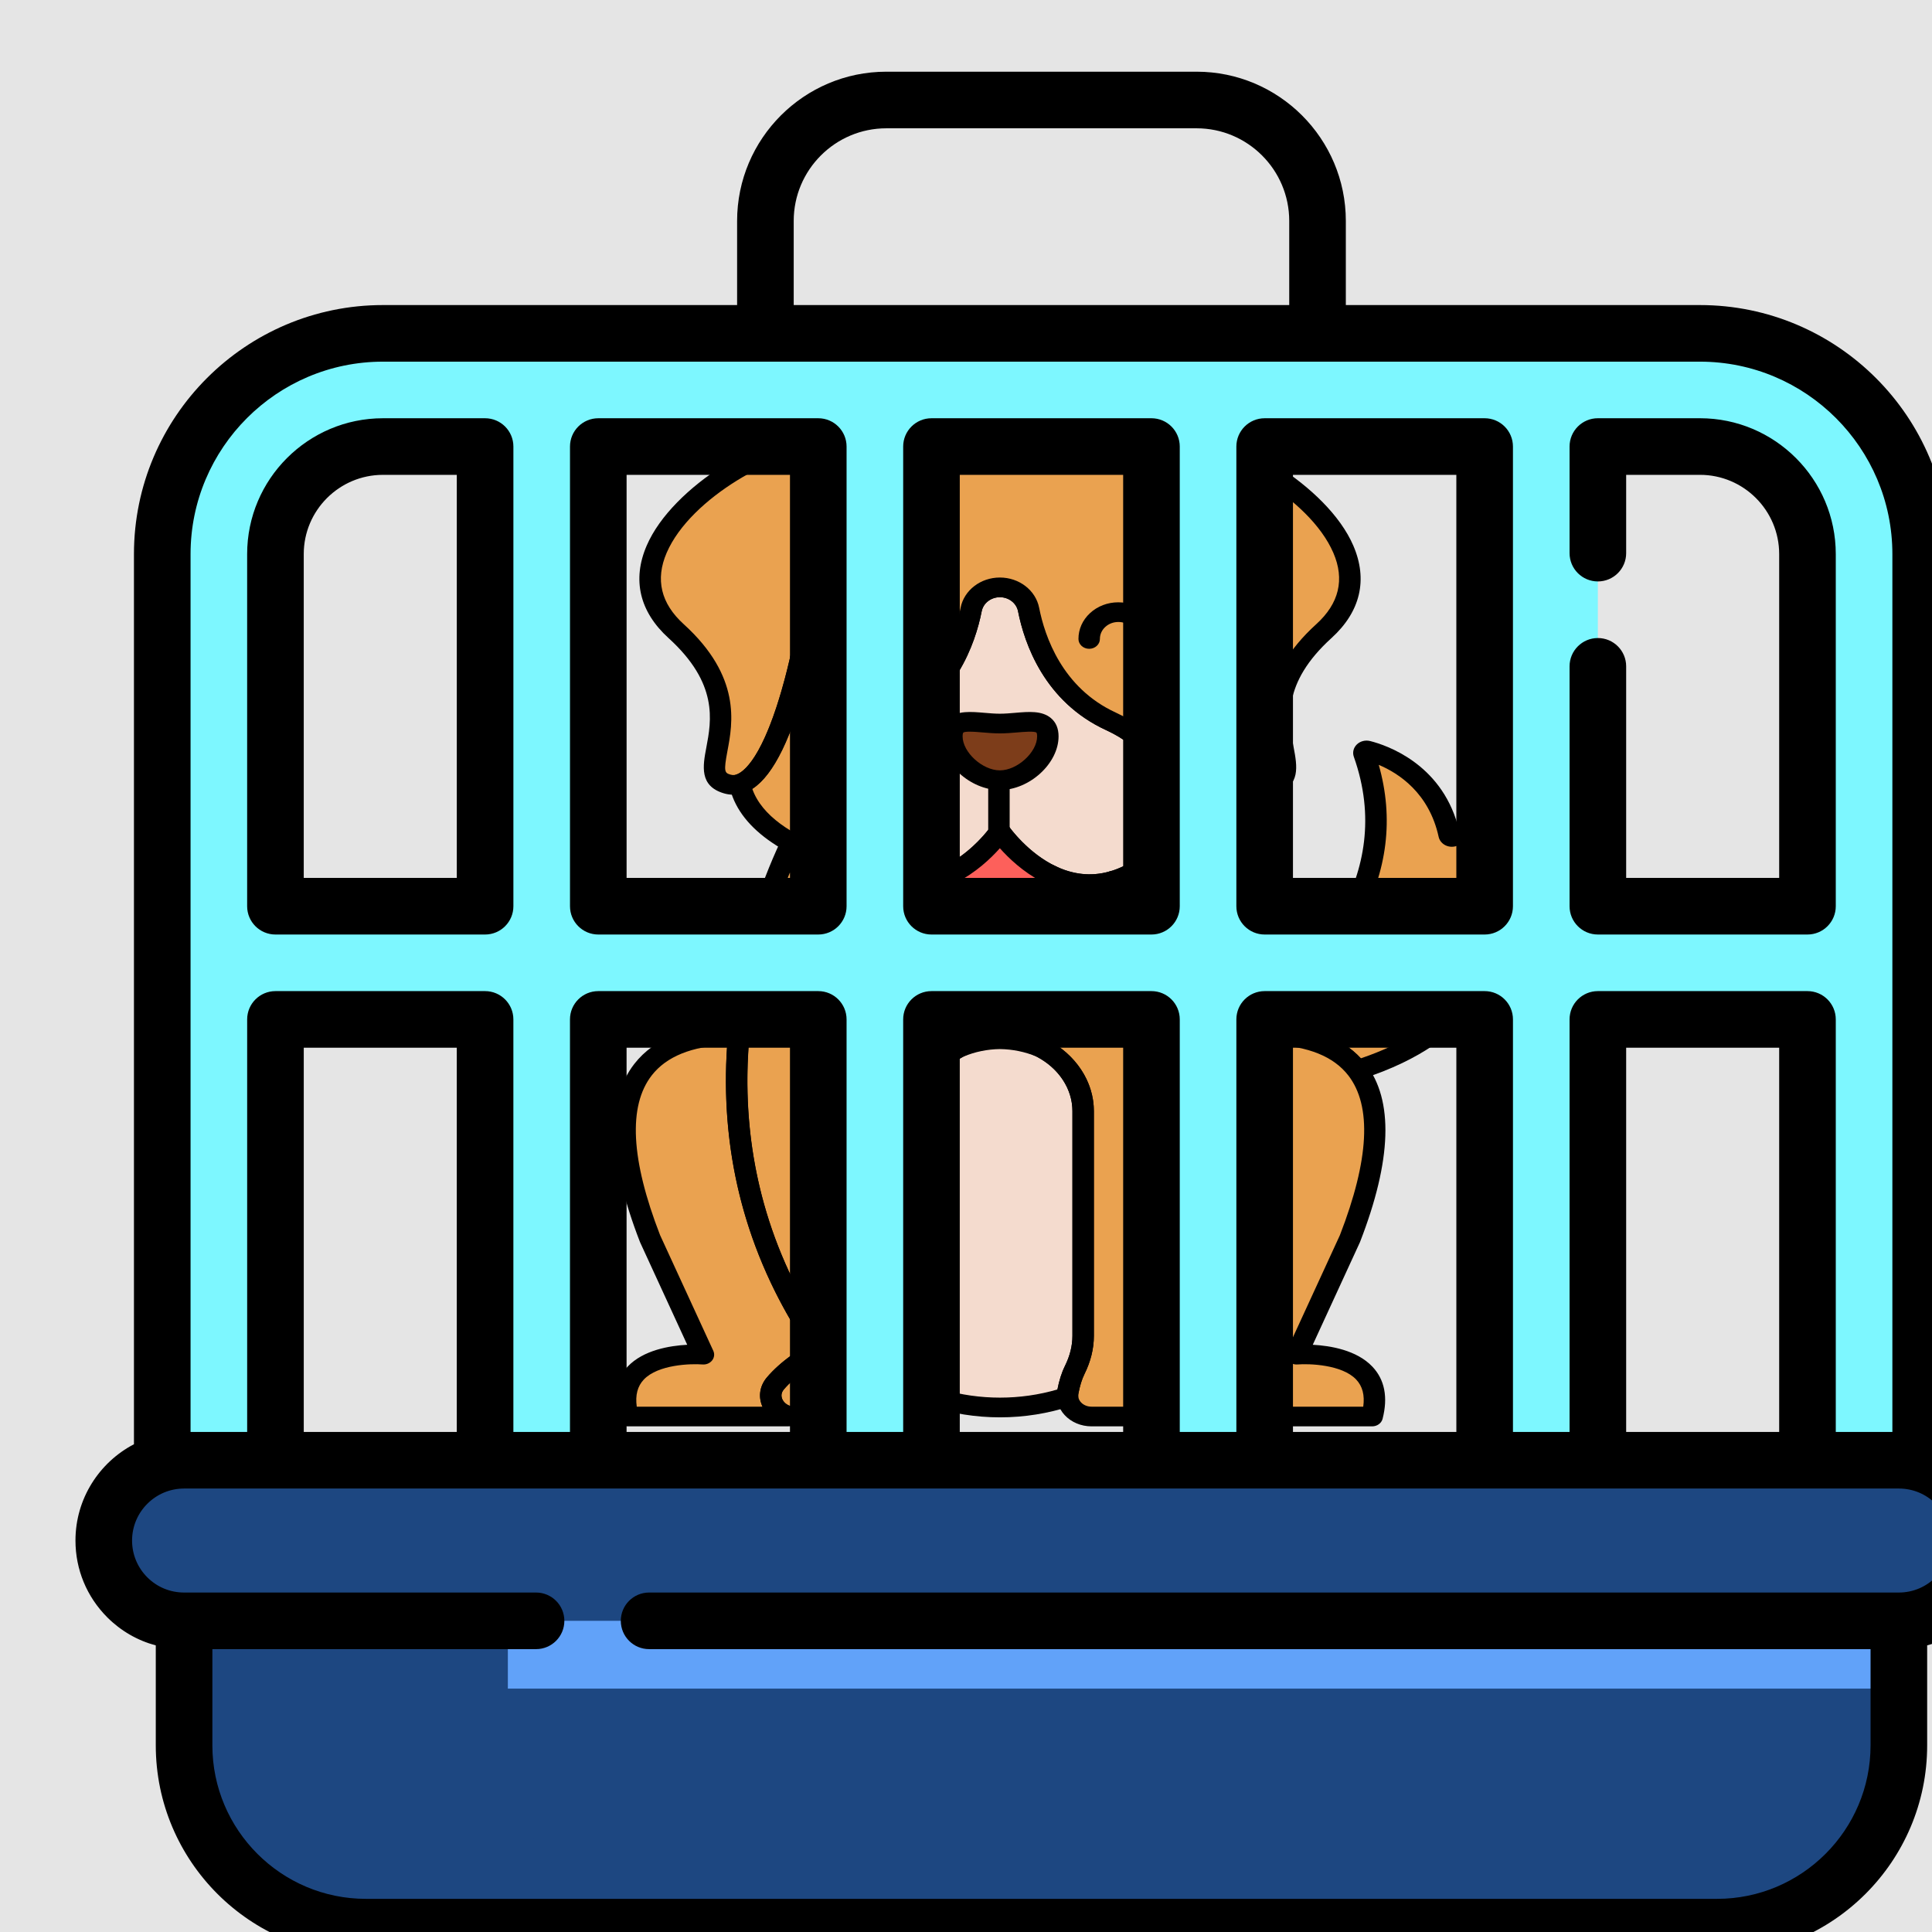 <svg width="512" height="512" viewBox="0 0 512 512" fill="none" xmlns="http://www.w3.org/2000/svg">
<rect width="512" height="512" fill="#E5E5E5"/>
<g clip-path="url(#clip0)">
<g clip-path="url(#clip1)">
<path d="M294.439 191.177C279.155 184.166 274.193 169.672 272.587 161.532C271.918 158.139 268.733 155.656 264.975 155.656C261.217 155.656 258.032 158.139 257.362 161.532C255.757 169.671 250.794 184.166 235.511 191.177C213.585 201.237 213.585 225.127 232.77 232.672C251.496 240.035 264.975 220.412 264.975 220.412C264.975 220.412 278.454 240.034 297.179 232.672C316.366 225.127 316.366 201.237 294.439 191.177Z" fill="#F4DBCE"/>
<path d="M277.69 195.144C277.69 200.829 271.171 206.761 264.975 206.761C258.779 206.761 252.259 200.829 252.259 195.144C252.259 189.458 258.779 191.75 264.975 191.75C271.171 191.749 277.69 189.458 277.69 195.144Z" fill="#7D3D1A"/>
<path d="M288.832 236.906C278.502 236.906 269.897 230.469 264.975 224.868C258.612 232.106 246.091 240.746 231.651 235.067C222.067 231.299 216.17 223.566 215.875 214.38C215.542 203.979 222.579 194.194 234.24 188.845C248.446 182.328 253.072 168.644 254.566 161.068C255.482 156.42 259.861 153.048 264.975 153.048C270.09 153.048 274.468 156.421 275.384 161.068C276.877 168.644 281.504 182.328 295.709 188.845C307.37 194.194 314.407 203.979 314.074 214.38C313.78 223.566 307.883 231.299 298.299 235.067C295.03 236.353 291.857 236.905 288.832 236.906V236.906ZM264.975 217.804C265.95 217.804 266.858 218.263 267.379 219.021C267.409 219.064 270.624 223.668 275.896 227.311C282.562 231.918 289.346 232.916 296.061 230.275C303.556 227.328 308.166 221.328 308.394 214.228C308.661 205.88 302.828 197.941 293.169 193.51C276.75 185.978 271.475 170.533 269.792 161.997C269.366 159.834 267.34 158.264 264.976 158.264C262.612 158.264 260.586 159.834 260.16 161.998C258.477 170.534 253.202 185.978 236.783 193.51C227.124 197.942 221.291 205.88 221.558 214.229C221.785 221.329 226.396 227.329 233.891 230.276C250.199 236.689 262.451 219.2 262.573 219.022C263.091 218.264 264 217.804 264.975 217.804V217.804Z" fill="black"/>
<path d="M264.975 209.369C257.124 209.369 249.417 202.322 249.417 195.144C249.417 193.055 250.1 191.424 251.447 190.298C253.833 188.303 257.279 188.597 260.926 188.908C262.269 189.022 263.657 189.141 264.974 189.141C266.29 189.141 267.678 189.022 269.022 188.908C272.668 188.596 276.114 188.302 278.501 190.298C279.848 191.424 280.531 193.055 280.531 195.144C280.532 202.322 272.826 209.369 264.975 209.369V209.369ZM256.95 193.901C256.14 193.901 255.486 193.965 255.275 194.153C255.274 194.154 255.101 194.37 255.101 195.144C255.101 199.354 260.361 204.154 264.976 204.154C269.591 204.154 274.85 199.354 274.85 195.144C274.85 194.371 274.677 194.155 274.674 194.153C274.175 193.706 271.168 193.963 269.55 194.102C268.079 194.228 266.556 194.357 264.976 194.357C263.396 194.357 261.874 194.227 260.402 194.102C259.464 194.021 258.062 193.901 256.95 193.901V193.901Z" fill="black"/>
<path d="M264.728 223.699C263.158 223.699 261.886 222.532 261.886 221.092V208.809C261.886 207.368 263.158 206.201 264.728 206.201C266.298 206.201 267.57 207.368 267.57 208.809V221.092C267.57 222.532 266.298 223.699 264.728 223.699Z" fill="black"/>
<path d="M311.951 116.378C310.129 116.335 308.511 116.355 307.078 116.426C301.716 116.693 299.699 123.095 304.121 125.89C308.504 128.662 313.204 133.857 313.402 143.427C313.778 161.519 323.258 211.85 337.294 207.766C348.143 204.609 327.356 188.579 350.844 167.25C374.331 145.922 331.768 116.847 311.951 116.378V116.378Z" fill="#EAA250"/>
<path d="M218.068 116.378C219.89 116.335 221.508 116.355 222.941 116.426C228.303 116.693 230.32 123.095 225.898 125.89C221.515 128.662 216.815 133.857 216.617 143.427C216.241 161.519 206.761 211.85 192.725 207.766C181.876 204.609 202.663 188.579 179.175 167.25C155.69 145.922 198.252 116.847 218.068 116.378V116.378Z" fill="#EAA250"/>
<path d="M313.402 143.427C313.204 133.857 308.504 128.662 304.121 125.89C301.66 124.335 301.199 121.664 302.193 119.553C292.847 114.428 284.014 113.359 277.299 113.655C269.084 114.017 260.867 114.017 252.652 113.655C245.952 113.36 237.14 114.425 227.816 119.523C228.828 121.638 228.371 124.328 225.899 125.891C221.516 128.663 216.817 133.858 216.618 143.428C216.273 160.044 208.248 203.843 196.069 207.721C198.403 218.966 212.067 226.098 227.956 230.19C213.774 220.838 215.607 200.31 235.511 191.179C250.794 184.168 255.757 169.674 257.362 161.534C258.032 158.141 261.217 155.658 264.975 155.658C268.733 155.658 271.918 158.141 272.587 161.534C274.192 169.673 279.155 184.168 294.439 191.179C314.343 200.31 316.176 220.838 301.993 230.19C317.894 226.095 331.565 218.956 333.885 207.698C321.743 203.681 313.747 160.012 313.402 143.427V143.427Z" fill="#EAA250"/>
<path d="M335.682 210.606C334.165 210.606 332.375 210.206 330.483 208.96C324.916 205.296 320.023 195.175 315.94 178.881C312.461 164.998 310.713 150.797 310.562 143.476C310.417 136.518 307.708 131.324 302.509 128.037C299.491 126.129 298.186 122.791 299.188 119.531C300.196 116.247 303.233 114.005 306.925 113.821C308.479 113.743 310.195 113.726 312.026 113.77C326.858 114.122 351.777 128.698 358.635 144.582C362.543 153.633 360.541 162.114 352.843 169.103C339.619 181.111 341.482 190.946 342.841 198.126C343.746 202.906 344.772 208.325 338.153 210.25C337.461 210.452 336.623 210.606 335.682 210.606V210.606ZM310.096 118.962C309.083 118.962 308.126 118.984 307.231 119.029C305.36 119.122 304.787 120.519 304.657 120.945C304.529 121.361 304.229 122.792 305.733 123.742C310.403 126.695 316.017 132.498 316.244 143.376C316.602 160.657 324.262 198.446 333.796 204.722C335.033 205.537 335.856 205.447 336.435 205.279C337.962 204.835 338.282 204.52 337.241 199.019C335.845 191.653 333.51 179.322 348.844 165.397C354.881 159.916 356.397 153.558 353.35 146.503C346.96 131.703 323.684 119.263 311.879 118.983C311.268 118.969 310.673 118.962 310.096 118.962V118.962Z" fill="black"/>
<path d="M194.337 210.606C193.395 210.606 192.558 210.452 191.867 210.25C185.248 208.325 186.274 202.906 187.179 198.126C188.538 190.946 190.402 181.113 177.177 169.103C169.48 162.113 167.477 153.633 171.385 144.582C178.244 128.699 203.163 114.123 217.995 113.771C219.824 113.727 221.542 113.744 223.096 113.821C226.788 114.005 229.825 116.247 230.833 119.531C231.834 122.791 230.53 126.129 227.512 128.037C222.313 131.324 219.603 136.518 219.459 143.477C219.308 150.798 217.56 164.999 214.082 178.882C209.999 195.177 205.105 205.297 199.538 208.961C197.645 210.206 195.854 210.606 194.337 210.606V210.606ZM219.924 118.962C219.347 118.962 218.752 118.969 218.143 118.984C206.337 119.263 183.062 131.704 176.67 146.504C173.624 153.559 175.139 159.916 181.176 165.398C196.51 179.323 194.174 191.654 192.78 199.02C191.737 204.522 192.058 204.836 193.585 205.28C194.164 205.45 194.986 205.539 196.224 204.724C200.447 201.945 204.936 192.1 208.54 177.713C211.928 164.193 213.629 150.438 213.775 143.379C214.001 132.501 219.615 126.698 224.286 123.744C225.79 122.794 225.49 121.363 225.362 120.947C225.232 120.521 224.659 119.123 222.788 119.03C221.895 118.984 220.936 118.962 219.924 118.962V118.962ZM218.068 116.378H218.079H218.068Z" fill="black"/>
<path d="M301.993 232.798C300.925 232.798 299.915 232.241 299.433 231.32C298.835 230.18 299.216 228.81 300.336 228.072C305.975 224.354 308.891 218.564 308.336 212.189C307.67 204.544 302 197.562 293.169 193.51C276.751 185.978 271.476 170.533 269.792 161.998C269.366 159.835 267.34 158.264 264.976 158.264C262.612 158.264 260.586 159.834 260.16 161.998C258.477 170.533 253.202 185.978 236.783 193.51C227.952 197.562 222.282 204.545 221.616 212.189C221.06 218.564 223.977 224.354 229.616 228.072C230.736 228.81 231.117 230.18 230.519 231.32C229.921 232.46 228.517 233.042 227.189 232.7C207.265 227.568 195.538 219.098 193.277 208.208C193.014 206.936 193.806 205.68 195.138 205.256C196.709 204.755 202.284 201.437 208.021 179.736C211.584 166.254 213.614 151.241 213.777 143.378C214.003 132.5 219.617 126.696 224.288 123.743C225.674 122.867 225.653 121.487 225.215 120.57C224.638 119.365 225.129 117.955 226.362 117.282C234.67 112.739 243.567 110.639 252.788 111.049C260.876 111.405 269.076 111.405 277.163 111.049C286.416 110.643 295.328 112.749 303.652 117.314C304.876 117.986 305.368 119.385 304.802 120.587C304.372 121.499 304.359 122.873 305.734 123.742C310.405 126.695 316.019 132.498 316.245 143.376C316.639 162.333 325.305 202.085 334.85 205.241C336.163 205.676 336.938 206.921 336.679 208.178C334.432 219.083 322.705 227.561 302.764 232.696C302.506 232.766 302.248 232.798 301.993 232.798V232.798ZM199.361 209.04C201.896 216.308 210.096 221.271 218.866 224.593C216.598 220.753 215.553 216.334 215.949 211.773C216.776 202.293 223.613 193.722 234.24 188.847C248.446 182.329 253.072 168.646 254.566 161.07C255.482 156.422 259.86 153.05 264.975 153.05C270.09 153.05 274.468 156.423 275.384 161.07C276.877 168.646 281.506 182.33 295.709 188.847C306.337 193.722 313.174 202.293 314 211.773C314.398 216.333 313.351 220.753 311.084 224.593C319.868 221.265 328.08 216.292 330.6 209.002C317.388 200.258 310.844 157.091 310.562 143.477C310.417 136.519 307.708 131.324 302.509 128.037C299.883 126.376 298.575 123.624 298.91 120.84C292.096 117.471 284.875 115.929 277.436 116.258C269.168 116.623 260.784 116.623 252.515 116.258C245.099 115.933 237.905 117.461 231.111 120.806C231.462 123.601 230.155 126.367 227.512 128.037C222.314 131.324 219.604 136.518 219.459 143.477C219.175 157.141 212.611 200.373 199.361 209.04V209.04Z" fill="black"/>
<path d="M278.721 232.009C270.224 228.052 264.975 220.413 264.975 220.413C264.975 220.413 259.503 228.364 250.695 232.242L248.798 243.342C247.264 252.318 254.826 260.43 264.729 260.43C274.632 260.43 282.195 252.318 280.66 243.342L278.721 232.009Z" fill="#FD605B"/>
<path d="M277.927 231.609C278.191 231.742 278.45 231.882 278.721 232.008L280.658 243.341C281.095 245.894 280.774 248.369 279.894 250.616C286.47 246.926 291.8 240.866 294.952 233.415C288.448 235.291 282.651 233.988 277.927 231.609V231.609Z" fill="#52565B"/>
<path d="M248.797 243.342L250.694 232.242C250.799 232.196 250.897 232.143 251.001 232.095C246.572 234.107 241.281 235.109 235.399 233.525C238.381 240.516 243.276 246.291 249.326 250.004C248.622 247.924 248.4 245.664 248.797 243.342V243.342Z" fill="#52565B"/>
<path d="M249.326 250.005C243.276 246.292 238.381 240.517 235.399 233.526C234.534 233.293 233.659 233.022 232.769 232.672C230.999 231.976 229.397 231.14 227.955 230.189C220.903 228.373 214.297 225.954 208.918 222.847C213.09 238.276 229.93 250.555 251.58 254.187C250.6 252.919 249.835 251.511 249.326 250.005V250.005Z" fill="#039BE6"/>
<path d="M301.993 230.188C300.552 231.139 298.949 231.975 297.179 232.671C296.427 232.967 295.687 233.204 294.952 233.415C291.8 240.865 286.471 246.926 279.895 250.616C279.386 251.916 278.693 253.138 277.824 254.247C299.604 250.706 316.59 238.426 320.84 222.962C315.496 226.015 308.959 228.394 301.993 230.188V230.188Z" fill="#039BE6"/>
<path d="M264.728 263.038C259.176 263.038 253.923 260.818 250.315 256.947C246.705 253.076 245.13 247.97 245.99 242.938L247.888 231.838C248.032 230.99 248.622 230.262 249.465 229.891C257.444 226.377 262.522 219.092 262.572 219.019C263.092 218.263 264 217.804 264.975 217.804C265.951 217.804 266.858 218.264 267.378 219.021C267.424 219.088 272.346 226.117 280.007 229.684C280.821 230.063 281.387 230.778 281.528 231.605L283.465 242.938C284.325 247.97 282.75 253.075 279.141 256.947C275.534 260.818 270.28 263.038 264.728 263.038V263.038ZM253.279 233.957L251.606 243.746C251.003 247.27 252.107 250.846 254.634 253.557C257.162 256.268 260.841 257.823 264.729 257.823C268.618 257.823 272.296 256.268 274.823 253.557C277.35 250.846 278.454 247.27 277.852 243.746L276.133 233.69C271.092 231.054 267.259 227.363 264.974 224.793C262.607 227.451 258.584 231.31 253.279 233.957V233.957Z" fill="black"/>
<path d="M279.895 253.224C279.257 253.224 278.62 253.027 278.101 252.638C277.166 251.939 276.813 250.776 277.221 249.735C277.986 247.782 278.197 245.767 277.852 243.746L276.121 233.623C275.085 232.842 274.767 231.472 275.435 230.354C276.189 229.092 277.915 228.629 279.293 229.322L279.294 229.323C284.216 231.802 289.196 232.342 294.101 230.928C295.142 230.629 296.28 230.902 297.027 231.634C297.774 232.366 297.997 233.426 297.601 234.359C294.244 242.29 288.483 248.853 281.377 252.841C280.92 253.098 280.407 253.224 279.895 253.224V253.224ZM282.295 236.087L283.466 242.939C283.562 243.505 283.63 244.072 283.665 244.638C286.133 242.443 288.296 239.824 290.059 236.888C287.463 237.029 284.873 236.762 282.295 236.087V236.087Z" fill="black"/>
<path d="M249.326 252.612C248.775 252.612 248.225 252.466 247.746 252.172C241.242 248.181 235.918 241.896 232.752 234.476C232.357 233.55 232.57 232.499 233.304 231.764C234.036 231.03 235.159 230.744 236.199 231.024C240.677 232.231 245.236 231.805 249.741 229.759C251.147 229.119 252.851 229.647 253.547 230.936C254.021 231.813 253.908 232.818 253.345 233.572L251.606 243.746C251.29 245.597 251.437 247.443 252.041 249.232C252.398 250.286 251.992 251.434 251.026 252.094C250.523 252.439 249.925 252.612 249.326 252.612V252.612ZM240.252 236.899C241.824 239.516 243.716 241.888 245.853 243.927C245.888 243.598 245.935 243.268 245.992 242.938L247.142 236.207C244.853 236.759 242.558 236.99 240.252 236.899V236.899Z" fill="black"/>
<path d="M288.644 171.939C287.078 171.939 285.806 170.777 285.802 169.34C285.793 166.751 286.883 164.314 288.871 162.478C290.86 160.642 293.509 159.626 296.33 159.618H296.365C299.173 159.618 301.815 160.617 303.807 162.434C305.809 164.258 306.915 166.688 306.925 169.277C306.93 170.717 305.663 171.889 304.093 171.893C304.089 171.893 304.086 171.893 304.084 171.893C302.518 171.893 301.246 170.731 301.242 169.294C301.237 168.098 300.726 166.975 299.802 166.133C298.877 165.291 297.662 164.823 296.348 164.833C295.046 164.836 293.821 165.305 292.903 166.154C291.984 167.002 291.481 168.128 291.485 169.323C291.49 170.763 290.222 171.934 288.653 171.939C288.65 171.939 288.647 171.939 288.644 171.939V171.939Z" fill="black"/>
<path d="M241.502 171.916C239.932 171.916 238.66 170.749 238.66 169.308C238.66 166.841 236.472 164.833 233.781 164.833C231.09 164.833 228.903 166.841 228.903 169.308C228.903 170.749 227.631 171.916 226.062 171.916C224.492 171.916 223.22 170.749 223.22 169.308C223.22 163.965 227.958 159.618 233.781 159.618C239.606 159.618 244.343 163.965 244.343 169.308C244.343 170.749 243.071 171.916 241.502 171.916V171.916Z" fill="black"/>
<path d="M251.581 256.793C251.411 256.793 251.24 256.78 251.069 256.751C228.218 252.918 210.591 239.857 206.16 223.474C205.88 222.441 206.313 221.357 207.252 220.733C208.192 220.108 209.451 220.073 210.432 220.639C215.257 223.426 221.411 225.794 228.724 227.678C229.043 227.76 229.344 227.893 229.614 228.07C230.916 228.93 232.356 229.671 233.889 230.274C234.582 230.547 235.316 230.785 236.199 231.023C237.042 231.25 237.723 231.823 238.045 232.574C240.791 239.011 245.36 244.431 250.906 247.835C251.447 248.167 251.847 248.66 252.04 249.23C252.456 250.46 253.081 251.618 253.897 252.674C254.566 253.538 254.598 254.689 253.977 255.584C253.45 256.346 252.54 256.793 251.581 256.793V256.793ZM214.156 228.382C219.437 238.149 230.479 246.003 244.531 249.938C239.812 246.256 235.907 241.311 233.272 235.641C232.703 235.462 232.171 235.273 231.65 235.067C229.899 234.379 228.241 233.543 226.716 232.577C222.1 231.367 217.9 229.964 214.156 228.382V228.382Z" fill="black"/>
<path d="M277.823 256.855C276.858 256.855 275.944 256.403 275.419 255.637C274.803 254.739 274.842 253.588 275.516 252.727C276.224 251.823 276.797 250.816 277.221 249.735C277.44 249.176 277.86 248.702 278.412 248.392C284.462 244.997 289.396 239.344 292.303 232.472C292.615 231.734 293.276 231.167 294.1 230.929C294.859 230.71 295.481 230.502 296.06 230.275C297.595 229.671 299.034 228.93 300.336 228.072C300.605 227.894 300.907 227.761 301.226 227.679C308.458 225.816 314.552 223.485 319.338 220.75C320.323 220.188 321.58 220.229 322.516 220.857C323.452 221.484 323.88 222.569 323.597 223.601C319.077 240.041 301.306 253.078 278.32 256.815C278.154 256.841 277.988 256.855 277.823 256.855V256.855ZM297.096 235.504C294.503 241.14 290.679 246.03 286.026 249.719C299.669 245.731 310.382 238.029 315.586 228.473C311.897 230.016 307.767 231.389 303.233 232.577C301.709 233.542 300.052 234.379 298.299 235.068C297.912 235.22 297.517 235.364 297.096 235.504Z" fill="black"/>
<path d="M384.877 268.131L381.273 266.008C380.905 265.792 380.837 265.331 381.117 265.025C398.237 246.242 390.619 224.962 389.065 221.191C388.927 220.857 388.532 220.689 388.162 220.801L384.973 221.764C384.56 221.889 384.128 221.646 384.043 221.255C380.428 204.72 366.643 199.986 362.351 198.898C361.791 198.756 361.303 199.245 361.482 199.75C373.45 233.432 348.729 258.562 333.817 270.068C333.982 271.435 334.128 272.818 334.254 274.217C344.23 274.129 354.069 276.296 359.657 283.556C375.855 278.49 383.203 271.199 385.056 269.105C385.326 268.795 385.241 268.344 384.877 268.131V268.131Z" fill="#EAA250"/>
<path d="M359.656 286.162C358.751 286.162 357.878 285.765 357.334 285.059C353.053 279.497 345.317 276.718 334.282 276.824C334.273 276.824 334.264 276.824 334.254 276.824C332.779 276.824 331.546 275.785 331.423 274.433C331.298 273.058 331.155 271.697 330.992 270.354C330.887 269.488 331.261 268.632 331.988 268.072C346.872 256.588 370.145 232.545 358.78 200.558C358.371 199.404 358.683 198.145 359.593 197.272C360.497 196.405 361.844 196.065 363.108 196.385C367.491 197.495 381.677 202.308 386.298 218.619L387.276 218.324C389.092 217.772 391.047 218.628 391.724 220.268C393.435 224.423 400.912 245.614 384.793 264.983L386.413 265.937C387.269 266.441 387.852 267.257 388.012 268.175C388.172 269.09 387.898 270.028 387.262 270.748C385.274 272.996 377.474 280.74 360.573 286.025C360.271 286.117 359.961 286.162 359.656 286.162V286.162ZM336.852 271.637C347.51 271.963 355.493 274.928 360.638 280.469C371.933 276.648 378.291 271.834 381.243 269.089L379.738 268.202C378.879 267.697 378.298 266.876 378.144 265.95C377.99 265.019 378.28 264.072 378.938 263.35C393.241 247.657 389.211 230.162 387.065 223.875L385.86 224.239C384.896 224.531 383.84 224.429 382.963 223.96C382.08 223.488 381.457 222.689 381.255 221.767C378.715 210.143 370.674 204.919 365.383 202.694C369.409 216.852 367.693 230.863 360.267 244.396C353.791 256.194 344.15 265.333 336.8 271.159C336.817 271.319 336.834 271.477 336.852 271.637Z" fill="black"/>
<path d="M282.979 368.926C283.344 366.973 283.914 364.87 284.806 363.072C286.227 360.207 287.047 357.146 287.047 354.025V294.45C287.047 287.287 282.586 281.048 275.958 277.671C272.641 276.27 268.932 275.461 265.01 275.407C261.088 275.461 257.379 276.27 254.062 277.671C247.435 281.047 242.974 287.287 242.974 294.45V354.025C242.974 357.146 243.793 360.207 245.214 363.072C246.105 364.87 246.676 366.973 247.041 368.926C247.118 369.338 247.139 369.744 247.114 370.141C252.681 371.975 258.704 373.002 265.01 373.002C271.317 373.002 277.34 371.976 282.907 370.141C282.882 369.744 282.902 369.337 282.979 368.926Z" fill="#F4DBCE"/>
<path d="M343.606 358.997L357.746 328.26C375.13 283.497 354.956 274.032 334.249 274.216C336.327 297.177 333.027 324.447 316.236 351.58C314.232 354.818 315.194 358.82 318.457 361.159C320.504 362.627 322.726 364.478 324.538 366.621C327.262 369.842 325.136 374.238 321.005 375.194L321.217 375.39H363.637C368.351 356.949 343.606 358.997 343.606 358.997Z" fill="#EAA250"/>
<path d="M205.481 366.621C207.294 364.478 209.515 362.627 211.562 361.159C214.825 358.82 215.787 354.818 213.783 351.58C196.991 324.448 193.692 297.177 195.77 274.216C175.064 274.032 154.89 283.497 172.273 328.26L186.413 358.997C186.413 358.997 161.668 356.948 166.382 375.39H208.802L209.014 375.194C204.883 374.238 202.757 369.842 205.481 366.621V366.621Z" fill="#EAA250"/>
<path d="M320.547 223.935C315.863 238.939 299.145 250.781 277.824 254.248V254.247C274.919 257.96 270.184 260.429 264.728 260.429C259.241 260.429 254.481 257.932 251.58 254.185C230.583 250.664 214.113 239.008 209.331 224.235C199.6 245.158 181.019 298.638 213.783 351.578C215.787 354.817 214.825 358.819 211.562 361.158C209.515 362.626 207.293 364.477 205.481 366.62C202.409 370.253 205.499 375.389 210.686 375.389H240.741C244.688 375.389 247.673 372.312 247.041 368.925C246.676 366.972 246.106 364.869 245.214 363.071C243.793 360.206 242.974 357.145 242.974 354.024V294.449C242.974 283.801 252.81 275.162 265.01 274.997C277.21 275.163 287.047 283.801 287.047 294.449V354.024C287.047 357.145 286.227 360.206 284.806 363.071C283.915 364.869 283.344 366.972 282.979 368.925C282.347 372.313 285.332 375.389 289.279 375.389H319.334C324.52 375.389 327.611 370.253 324.539 366.62C322.726 364.477 320.505 362.626 318.459 361.158C315.195 358.819 314.233 354.817 316.237 351.578C349.161 298.378 330.237 244.637 320.547 223.935V223.935Z" fill="#EAA250"/>
<path d="M363.637 377.999H321.217C320.459 377.999 319.734 377.721 319.2 377.228L318.987 377.032C318.269 376.368 317.994 375.4 318.266 374.498C318.539 373.596 319.319 372.897 320.309 372.668C321.453 372.403 322.392 371.633 322.757 370.659C322.98 370.062 323.082 369.155 322.293 368.222C320.864 366.534 318.985 364.849 316.707 363.216C312.317 360.068 311.079 354.634 313.764 350.295C327.957 327.362 333.896 301.838 331.416 274.435C331.35 273.714 331.615 272.999 332.148 272.463C332.681 271.927 333.43 271.619 334.22 271.612C347.187 271.495 356.506 274.979 361.929 281.962C369.365 291.539 368.858 307.411 360.422 329.138C360.404 329.185 360.384 329.231 360.363 329.277L347.894 356.381C352.502 356.623 359.518 357.765 363.69 362.17C366.953 365.617 367.866 370.266 366.404 375.989C366.103 377.166 364.957 377.999 363.637 377.999V377.999ZM327.956 372.784H361.273C361.695 369.729 361.078 367.366 359.408 365.596C355.632 361.595 346.898 361.352 343.856 361.595C342.876 361.678 341.897 361.271 341.31 360.532C340.724 359.793 340.6 358.826 340.987 357.984L355.096 327.316C362.849 307.325 363.59 293.084 357.301 284.986C353.425 279.994 346.707 277.272 337.312 276.873C339.232 304.256 332.979 329.809 318.708 352.868C317.405 354.973 318.021 357.539 320.207 359.105C322.854 361.003 325.066 362.994 326.783 365.022C328.588 367.156 329.08 369.829 328.132 372.355C328.078 372.5 328.02 372.642 327.956 372.784Z" fill="black"/>
<path d="M208.803 377.999H166.382C165.062 377.999 163.916 377.166 163.615 375.987C162.152 370.264 163.066 365.616 166.329 362.168C170.5 357.762 177.517 356.621 182.125 356.379L169.656 329.275C169.635 329.229 169.615 329.183 169.597 329.136C161.161 307.409 160.652 291.536 168.09 281.96C173.513 274.978 182.8 271.499 195.799 271.61C196.589 271.617 197.339 271.925 197.871 272.461C198.403 272.997 198.668 273.711 198.603 274.433C196.123 301.836 202.062 327.36 216.255 350.292C218.941 354.632 217.703 360.067 213.312 363.215C211.035 364.847 209.155 366.533 207.726 368.221C206.937 369.155 207.039 370.062 207.262 370.657C207.629 371.633 208.566 372.402 209.71 372.667C210.7 372.897 211.48 373.596 211.753 374.497C212.025 375.399 211.751 376.367 211.032 377.031L210.819 377.227C210.286 377.72 209.56 377.999 208.803 377.999V377.999ZM168.747 372.784H202.064C202.002 372.643 201.944 372.5 201.889 372.355C200.941 369.829 201.432 367.156 203.238 365.022C204.954 362.995 207.167 361.003 209.813 359.106C211.999 357.538 212.616 354.973 211.314 352.868C197.042 329.809 190.789 304.256 192.709 276.873C183.312 277.271 176.596 279.994 172.72 284.986C166.432 293.084 167.173 307.324 174.925 327.316L189.034 357.984C189.422 358.828 189.299 359.796 188.711 360.535C188.124 361.275 187.154 361.681 186.16 361.595C183.117 361.352 174.39 361.596 170.614 365.597C168.943 367.366 168.325 369.728 168.747 372.784V372.784Z" fill="black"/>
<path d="M265.01 375.61C258.568 375.61 252.224 374.596 246.153 372.595C244.966 372.204 244.202 371.142 244.276 369.988C244.29 369.778 244.277 369.569 244.239 369.364C243.849 367.276 243.307 365.521 242.627 364.15C240.971 360.812 240.132 357.405 240.132 354.024V294.448C240.132 286.636 244.941 279.333 252.682 275.39C252.745 275.357 252.809 275.328 252.873 275.301C256.668 273.698 260.736 272.856 264.967 272.799C269.282 272.856 273.35 273.698 277.145 275.301C277.209 275.328 277.273 275.358 277.336 275.39C285.077 279.334 289.886 286.637 289.886 294.448V354.024C289.886 357.405 289.046 360.812 287.391 364.15C286.711 365.52 286.169 367.275 285.779 369.364C285.74 369.569 285.729 369.778 285.742 369.988C285.815 371.142 285.052 372.204 283.865 372.595C277.796 374.596 271.452 375.61 265.01 375.61ZM249.792 368.222C259.647 371.108 270.373 371.108 280.228 368.222C280.699 365.804 281.367 363.708 282.219 361.991C283.536 359.336 284.204 356.656 284.204 354.025V294.449C284.204 288.561 280.554 283.032 274.67 279.997C271.627 278.727 268.363 278.06 264.967 278.014C261.653 278.06 258.39 278.728 255.348 279.997C249.465 283.034 245.814 288.561 245.814 294.449V354.025C245.814 356.656 246.482 359.336 247.799 361.991C248.652 363.707 249.321 365.802 249.792 368.222V368.222Z" fill="black"/>
<path d="M319.334 377.999H289.279C286.491 377.999 283.883 376.902 282.126 374.989C280.456 373.172 279.746 370.802 280.178 368.486C280.651 365.955 281.338 363.77 282.22 361.991C283.537 359.336 284.205 356.656 284.205 354.025V294.449C284.205 285.304 275.576 277.748 264.969 277.605C254.445 277.749 245.817 285.305 245.817 294.449V354.025C245.817 356.656 246.484 359.336 247.801 361.991C248.683 363.77 249.37 365.955 249.843 368.486C250.275 370.802 249.565 373.172 247.896 374.989C246.137 376.902 243.531 377.999 240.742 377.999H210.687C207.069 377.999 203.858 376.195 202.308 373.29C200.839 370.538 201.187 367.447 203.237 365.022C204.954 362.995 207.166 361.003 209.812 359.106C211.998 357.538 212.615 354.973 211.313 352.868C177.87 298.829 196.959 244.194 206.718 223.213C207.189 222.202 208.308 221.578 209.494 221.633C210.69 221.697 211.715 222.44 212.055 223.494C216.507 237.248 232.223 248.288 252.091 251.62C252.82 251.743 253.468 252.121 253.897 252.676C256.428 255.947 260.376 257.823 264.728 257.823C269.049 257.823 272.981 255.965 275.516 252.727C275.948 252.174 276.599 251.799 277.329 251.681C297.552 248.393 313.443 237.22 317.814 223.217C318.145 222.158 319.167 221.402 320.366 221.333C321.561 221.265 322.683 221.893 323.157 222.905C332.995 243.922 352.257 298.657 318.707 352.867C317.405 354.972 318.021 357.538 320.207 359.103C322.854 361.002 325.066 362.993 326.783 365.021C328.835 367.446 329.181 370.537 327.713 373.289C326.163 376.195 322.952 377.999 319.334 377.999V377.999ZM264.968 272.391C278.746 272.576 289.887 282.471 289.887 294.449V354.025C289.887 357.406 289.047 360.813 287.392 364.151C286.712 365.522 286.17 367.276 285.78 369.366C285.629 370.176 285.875 370.979 286.469 371.627C287.144 372.363 288.168 372.784 289.278 372.784H319.333C321.043 372.784 322.146 371.861 322.608 370.996C322.901 370.446 323.251 369.353 322.293 368.22C320.864 366.532 318.985 364.847 316.707 363.214C312.317 360.066 311.079 354.632 313.764 350.292C343.261 302.632 330.279 254.409 320.567 230.947C313.56 243.582 298.222 253.303 279.411 256.63C275.821 260.661 270.415 263.038 264.727 263.038C258.996 263.038 253.566 260.635 249.976 256.56C231.514 253.195 216.373 243.596 209.351 231.187C199.719 254.593 186.833 302.755 216.253 350.292C218.939 354.632 217.701 360.067 213.31 363.215C211.033 364.847 209.153 366.533 207.724 368.221C206.766 369.354 207.116 370.447 207.409 370.997C207.871 371.862 208.972 372.785 210.684 372.785H240.739C241.848 372.785 242.872 372.364 243.548 371.628C244.143 370.98 244.389 370.177 244.237 369.367C243.847 367.278 243.304 365.523 242.625 364.152C240.968 360.814 240.13 357.407 240.13 354.026V294.45C240.132 282.471 251.273 272.576 264.968 272.391V272.391Z" fill="black"/>
</g>
<path d="M503.22 429.535V462.535C503.22 489.145 481.65 510.715 455.03 510.715H96.97C70.35 510.715 48.78 489.145 48.78 462.535V429.535L104.16 424.345L176.59 417.565L276 408.255L375.41 417.565L503.22 429.535Z" fill="#1D4781"/>
<path d="M503.22 429.535V447.495H104.16V417.564H375.41L503.22 429.535Z" fill="#61A2F9"/>
<path d="M182.765 510.715H96.965C70.355 510.715 48.785 489.145 48.785 462.535V429.535L276.005 408.255L318.905 412.275L134.585 429.535V462.535C134.585 489.144 156.155 510.715 182.765 510.715Z" fill="#1D4781"/>
<path d="M450.512 88.341H101.488C69.235 88.341 42.996 114.581 42.996 146.834V396.975C42.996 405.259 49.712 411.975 57.996 411.975C66.28 411.975 72.996 405.259 72.996 396.975V270.158H128.554V413.602H158.554V270.158H216.851V413.602H246.851V270.158H305.149V413.602H335.149V270.158H393.446V413.602H423.446V270.158H479.004V396.974C479.004 405.258 485.72 411.974 494.004 411.974C502.288 411.974 509.004 405.258 509.004 396.974V146.833C509.004 114.58 482.765 88.341 450.512 88.341ZM72.996 240.158V146.833C72.996 131.122 85.778 118.34 101.488 118.34H128.554V240.157L72.996 240.158ZM158.554 240.158V118.341H216.851V240.158H158.554ZM246.851 240.158V118.341H305.149V240.158H246.851ZM335.149 240.158V118.341H393.446V240.158H335.149ZM423.446 240.158V118.341H450.512C466.222 118.341 479.004 131.123 479.004 146.834V240.159H423.446V240.158Z" fill="#7DF7FF"/>
<path d="M204.248 88.341H101.488C69.238 88.341 42.998 114.581 42.998 146.831V396.971C42.998 405.251 49.708 411.971 57.998 411.971C66.278 411.971 72.998 405.251 72.998 396.971V270.151H128.558V413.601H158.558V411.811C151.308 410.751 145.748 404.501 145.748 396.971V146.831C145.748 114.581 171.988 88.341 204.248 88.341ZM128.558 240.151H72.998V146.831C72.998 131.121 85.778 118.341 101.488 118.341H128.558V240.151Z" fill="#7DF7FF"/>
<path d="M503.217 386.974H48.783C37.029 386.974 27.5 396.503 27.5 408.257C27.5 420.011 37.029 429.54 48.783 429.54H503.218C514.972 429.54 524.501 420.011 524.501 408.257C524.5 396.503 514.971 386.974 503.217 386.974Z" fill="#1D4781"/>
<path d="M105.45 423.307C109.3 427.157 114.62 429.537 120.5 429.537H48.78C42.9 429.537 37.58 427.157 33.73 423.307C29.88 419.457 27.5 414.137 27.5 408.257C27.5 396.507 37.03 386.977 48.78 386.977H120.5C108.74 386.977 99.22 396.507 99.22 408.257C99.22 414.137 101.6 419.457 105.45 423.307Z" fill="#1D4781"/>
<path d="M423.45 247.657H479C483.142 247.657 486.5 244.299 486.5 240.157V146.837C486.5 126.986 470.355 110.837 450.51 110.837H423.45C419.308 110.837 415.95 114.195 415.95 118.337V146.587C415.95 150.729 419.308 154.087 423.45 154.087C427.592 154.087 430.95 150.729 430.95 146.587V125.837H450.51C462.084 125.837 471.5 135.257 471.5 146.837V232.657H430.95V176.587C430.95 172.445 427.592 169.087 423.45 169.087C419.308 169.087 415.95 172.445 415.95 176.587V240.157C415.95 244.299 419.308 247.657 423.45 247.657Z" fill="black"/>
<path d="M335.149 247.658H393.446C397.588 247.658 400.946 244.3 400.946 240.158V118.34C400.946 114.198 397.588 110.84 393.446 110.84H335.149C331.007 110.84 327.649 114.198 327.649 118.34V240.157C327.649 244.3 331.007 247.658 335.149 247.658ZM342.649 125.84H385.946V232.657H342.649V125.84Z" fill="black"/>
<path d="M246.851 247.658H305.149C309.291 247.658 312.649 244.3 312.649 240.158V118.34C312.649 114.198 309.291 110.84 305.149 110.84H246.851C242.709 110.84 239.351 114.198 239.351 118.34V240.157C239.351 244.3 242.709 247.658 246.851 247.658ZM254.351 125.84H297.649V232.657H254.351V125.84Z" fill="black"/>
<path d="M72.996 247.658H128.554C132.696 247.658 136.054 244.3 136.054 240.158V118.34C136.054 114.198 132.696 110.84 128.554 110.84H101.488C81.642 110.84 65.496 126.986 65.496 146.833V240.158C65.496 244.3 68.854 247.658 72.996 247.658ZM80.496 146.833C80.496 135.258 89.913 125.84 101.488 125.84H121.054V232.657H80.496V146.833Z" fill="black"/>
<path d="M158.554 247.658H216.851C220.993 247.658 224.351 244.3 224.351 240.158V118.34C224.351 114.198 220.993 110.84 216.851 110.84H158.554C154.412 110.84 151.054 114.198 151.054 118.34V240.157C151.054 244.3 154.412 247.658 158.554 247.658ZM166.054 125.84H209.351V232.657H166.054V125.84Z" fill="black"/>
<path d="M532 408.257C532 400.58 529.01 393.354 523.573 387.904C521.461 385.792 519.075 384.054 516.5 382.712V146.835C516.5 110.448 486.897 80.845 450.51 80.845H356.659V58.551C356.659 36.742 338.916 19 317.108 19H234.892C213.083 19 195.341 36.743 195.341 58.551V80.844H101.49C65.103 80.844 35.5 110.447 35.5 146.834V382.737C26.299 387.545 20 397.176 20 408.257C20 415.934 22.99 423.159 28.427 428.611C32.047 432.23 36.465 434.759 41.283 436.049V462.531C41.283 493.235 66.262 518.214 96.966 518.214H455.035C485.739 518.214 510.718 493.235 510.718 462.531V436.04C522.962 432.733 532 421.533 532 408.257ZM210.341 58.551C210.341 45.013 221.355 34 234.892 34H317.108C330.646 34 341.659 45.014 341.659 58.551V80.844H210.341V58.551ZM101.49 95.844H450.51C478.626 95.844 501.5 118.718 501.5 146.834V379.477H486.5V270.154C486.5 266.012 483.142 262.654 479 262.654H423.45C419.308 262.654 415.95 266.012 415.95 270.154V379.477H400.95V270.154C400.95 266.012 397.592 262.654 393.45 262.654H335.15C331.008 262.654 327.65 266.012 327.65 270.154V379.477H312.65V270.154C312.65 266.012 309.292 262.654 305.15 262.654H246.85C242.708 262.654 239.35 266.012 239.35 270.154V379.477H224.35V270.154C224.35 266.012 220.992 262.654 216.85 262.654H158.55C154.408 262.654 151.05 266.012 151.05 270.154V379.477H136.05V270.154C136.05 266.012 132.692 262.654 128.55 262.654H73C68.858 262.654 65.5 266.012 65.5 270.154V379.477H50.5V146.835C50.5 118.718 73.374 95.844 101.49 95.844V95.844ZM471.5 379.477H430.95V277.654H471.5V379.477ZM385.95 379.477H342.65V277.654H385.95V379.477ZM297.65 379.477H254.35V277.654H297.65V379.477ZM209.35 379.477H166.05V277.654H209.35V379.477ZM121.05 379.477H80.5V277.654H121.05V379.477ZM503.22 422.037H172.02C167.878 422.037 164.52 425.395 164.52 429.537C164.52 433.679 167.878 437.037 172.02 437.037H495.717V462.532C495.717 484.965 477.467 503.215 455.034 503.215H96.965C74.532 503.215 56.282 484.965 56.282 462.532V437.037H142.059C146.201 437.037 149.559 433.679 149.559 429.537C149.559 425.395 146.201 422.037 142.059 422.037H48.78C45.096 422.037 41.634 420.604 39.041 418.011C36.435 415.399 35 411.935 35 408.257C35 400.659 41.182 394.477 48.78 394.477H503.22C506.904 394.477 510.366 395.909 512.96 398.503C515.565 401.115 517 404.579 517 408.256C517 415.856 510.818 422.037 503.22 422.037V422.037Z" fill="black"/>
</g>
<defs>
<clipPath id="clip0">
<rect width="512" height="512" fill="white"/>
</clipPath>
<clipPath id="clip1">
<rect width="291" height="267" fill="white" transform="translate(120 111)"/>
</clipPath>
</defs>
</svg>
